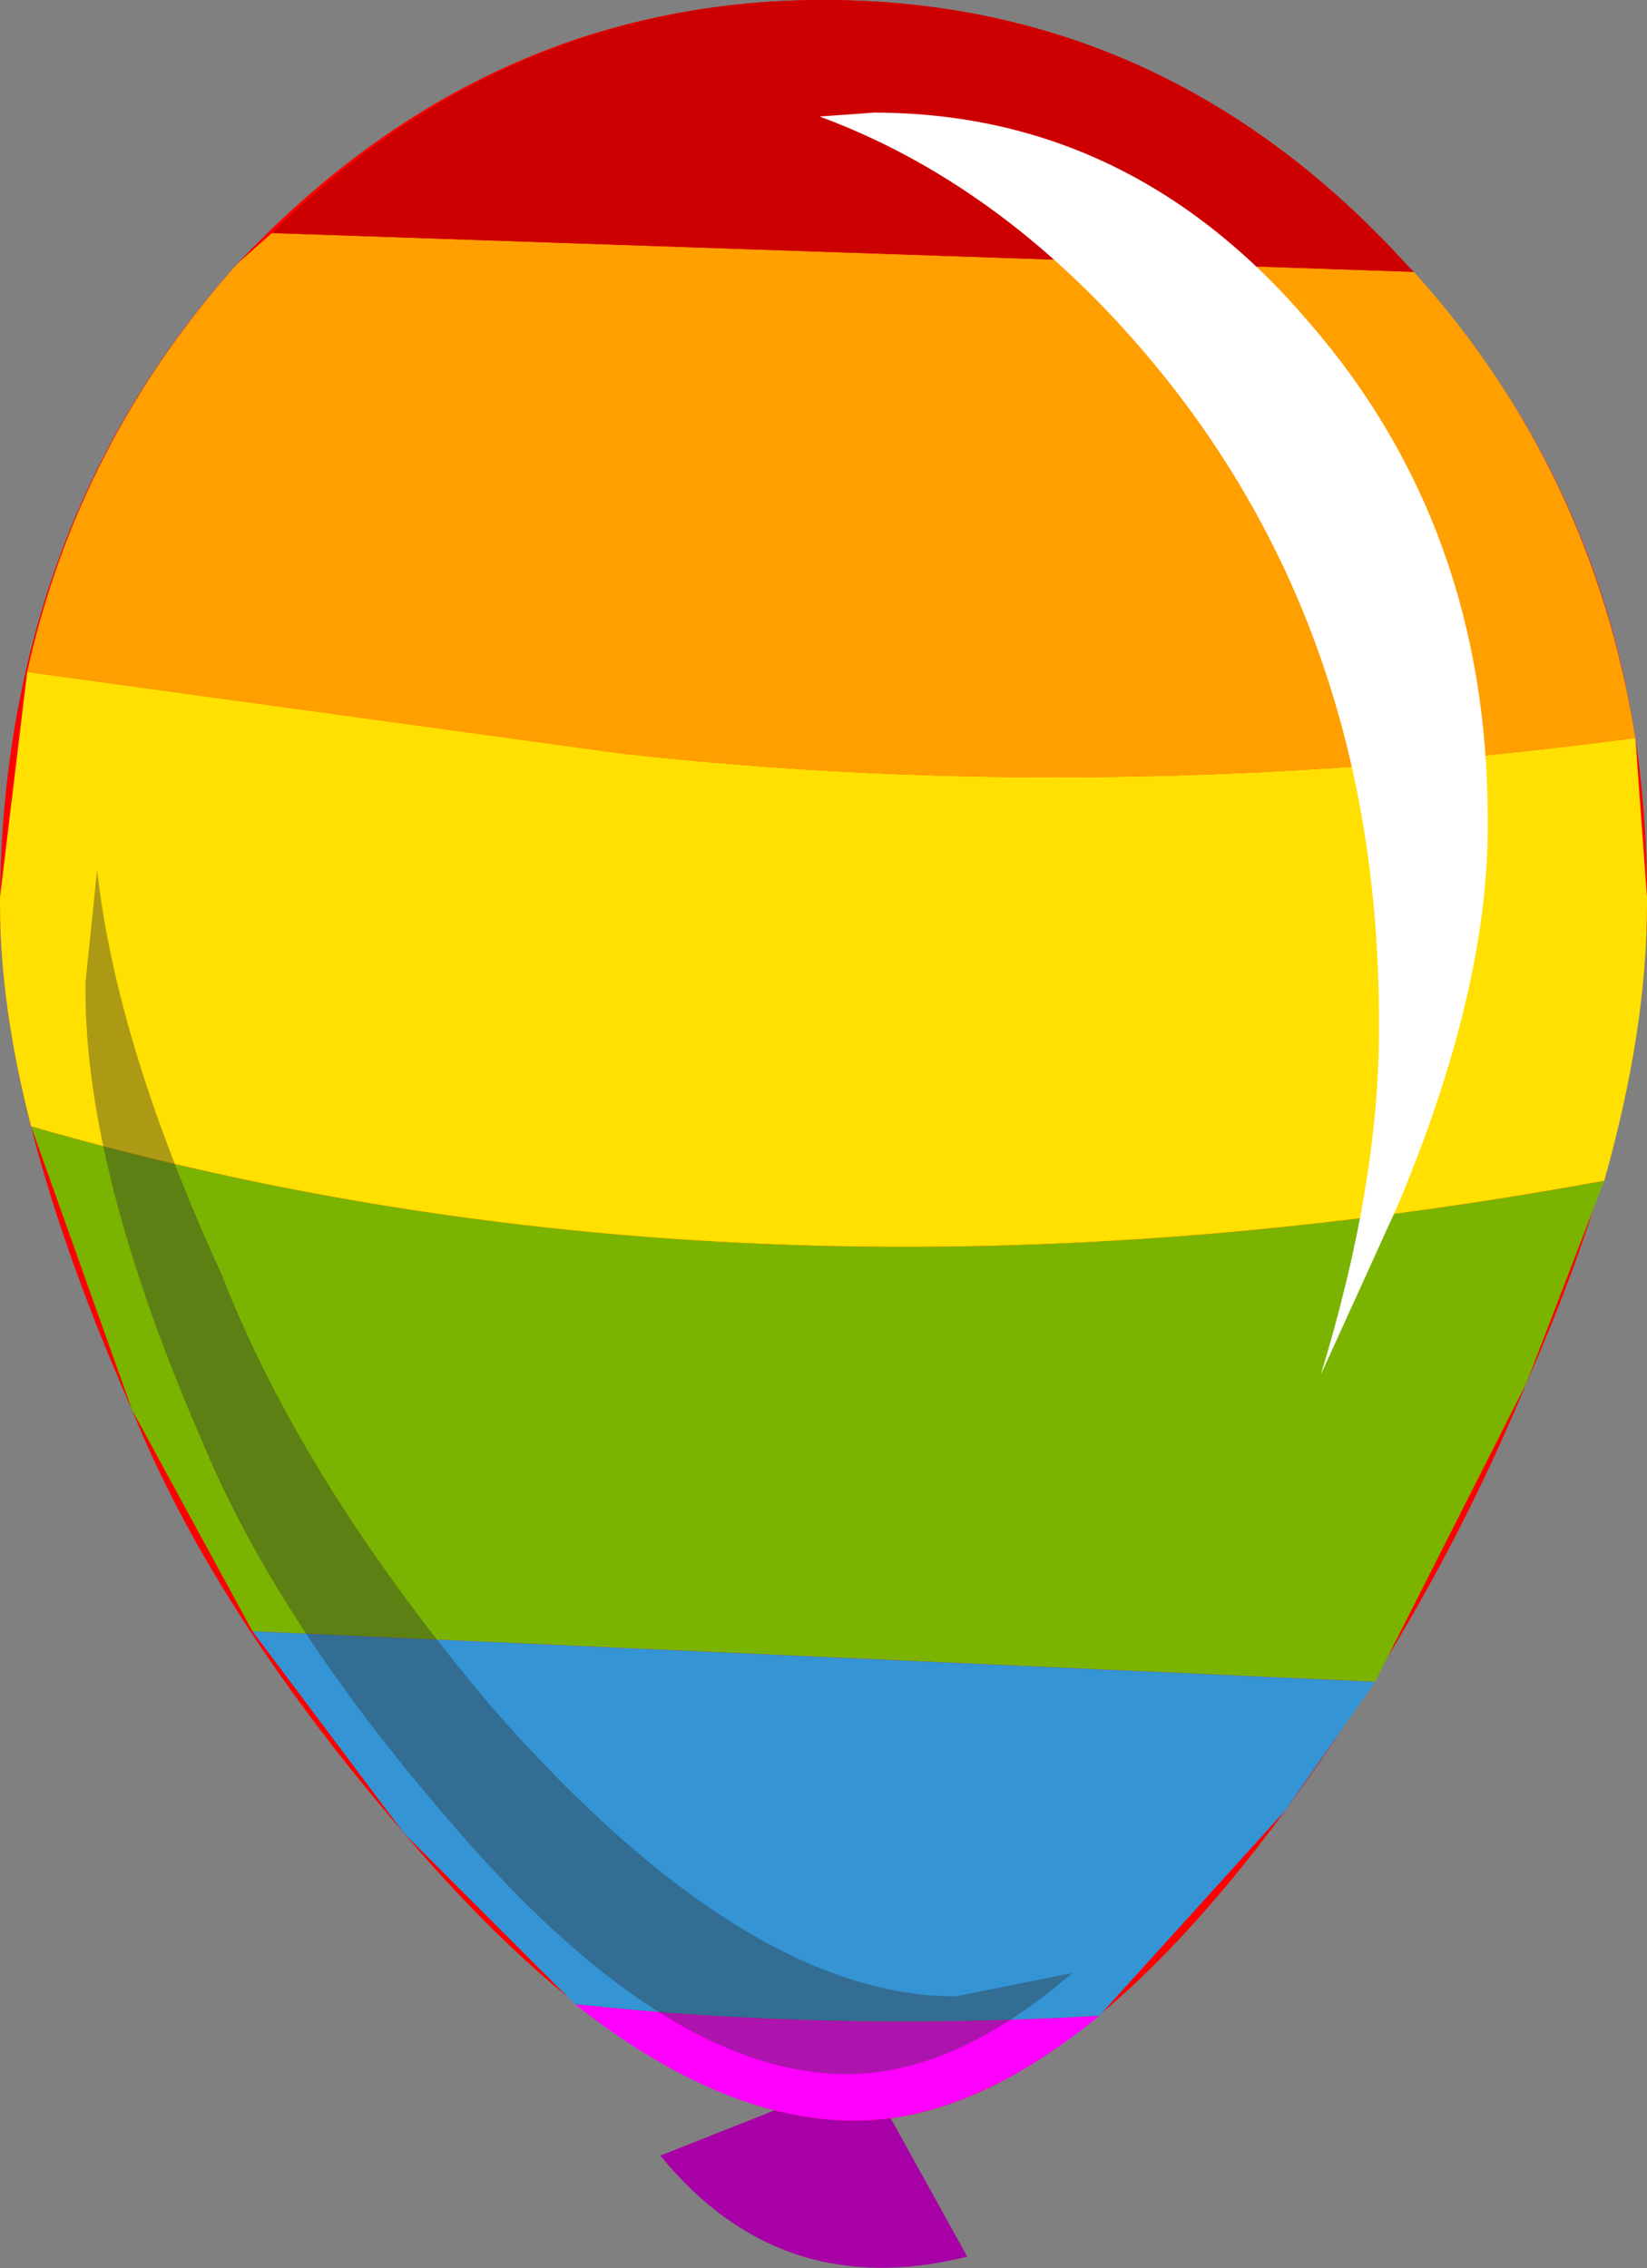 <?xml version="1.0" encoding="UTF-8" standalone="no"?>
<svg xmlns:xlink="http://www.w3.org/1999/xlink" height="29.2px" width="21.2px" xmlns="http://www.w3.org/2000/svg">
  <rect width="100%" height="100%" fill="#808080" stroke="none"/>
  <g transform="matrix(1.0, 0.0, 0.0, 1.0, 10.6, 14.6)">
    <path d="M0.55 12.1 L1.85 14.45 Q-0.55 15.05 -2.1 13.15 L0.55 12.1" fill="#a600a6" fill-rule="evenodd" stroke="none"/>
    <path d="M10.6 -3.05 L10.6 -2.95 Q10.6 -0.3 9.05 3.2 7.85 6.1 5.95 8.7 3.0 12.7 0.4 12.7 -2.25 12.7 -5.4 9.0 -7.85 6.15 -8.9 3.55 -10.6 -0.3 -10.6 -2.95 L-10.6 -3.05 Q-10.55 -7.85 -7.55 -11.2 -4.35 -14.6 0.0 -14.6 4.4 -14.6 7.5 -11.2 10.6 -7.85 10.6 -3.05" fill="#ff0000" fill-rule="evenodd" stroke="none"/>
    <path d="M7.6 -11.1 Q9.9 -8.55 10.45 -5.1 3.65 -4.2 -2.6 -4.9 L-10.25 -5.95 Q-9.6 -8.9 -7.55 -11.2 L-7.1 -11.6 7.6 -11.1" fill="#ff9f00" fill-rule="evenodd" stroke="none"/>
    <path d="M3.55 11.35 Q1.9 12.7 0.4 12.7 -1.3 12.7 -3.2 11.2 0.05 11.55 3.55 11.35" fill="#ff00ff" fill-rule="evenodd" stroke="none"/>
    <path d="M10.05 0.6 L9.05 3.2 7.1 7.05 -7.35 6.4 -8.9 3.55 -10.2 -0.1 Q-0.85 2.6 10.05 0.6" fill="#7ab400" fill-rule="evenodd" stroke="none"/>
    <path d="M10.45 -5.1 L10.6 -3.05 10.6 -2.95 Q10.6 -1.35 10.05 0.6 -0.85 2.6 -10.2 -0.1 -10.6 -1.65 -10.6 -2.95 L-10.6 -3.05 -10.25 -5.95 -2.6 -4.9 Q3.65 -4.2 10.45 -5.1" fill="#ffe000" fill-rule="evenodd" stroke="none"/>
    <path d="M-7.1 -11.6 Q-4.05 -14.6 0.0 -14.6 4.4 -14.6 7.5 -11.2 L7.6 -11.1 -7.1 -11.6" fill="#cc0000" fill-rule="evenodd" stroke="none"/>
    <path d="M7.1 7.05 L5.95 8.7 3.55 11.35 Q0.05 11.55 -3.2 11.2 L-5.4 9.0 -7.35 6.4 7.1 7.05" fill="#3494d4" fill-rule="evenodd" stroke="none"/>
    <path d="M0.65 -13.15 Q3.95 -13.15 6.25 -10.45 8.55 -7.8 8.55 -4.05 L8.55 -3.95 Q8.55 -1.85 7.4 0.9 L6.4 3.1 Q7.15 0.65 7.15 -1.35 L7.15 -1.45 Q7.15 -6.55 4.1 -10.1 2.25 -12.25 -0.05 -13.1 L0.65 -13.15" fill="#ffffff" fill-rule="evenodd" stroke="none"/>
    <path d="M-9.5 -1.85 L-9.5 -1.95 -9.35 -3.4 Q-9.1 -1.15 -7.75 1.8 -6.7 4.5 -4.25 7.4 -1.0 11.1 1.7 11.1 L3.2 10.8 Q1.7 12.1 0.3 12.1 -2.05 12.1 -4.85 8.8 -7.05 6.25 -8.0 3.95 -9.5 0.5 -9.5 -1.85" fill="#333333" fill-opacity="0.4" fill-rule="evenodd" stroke="none"/>
  </g>
</svg>

